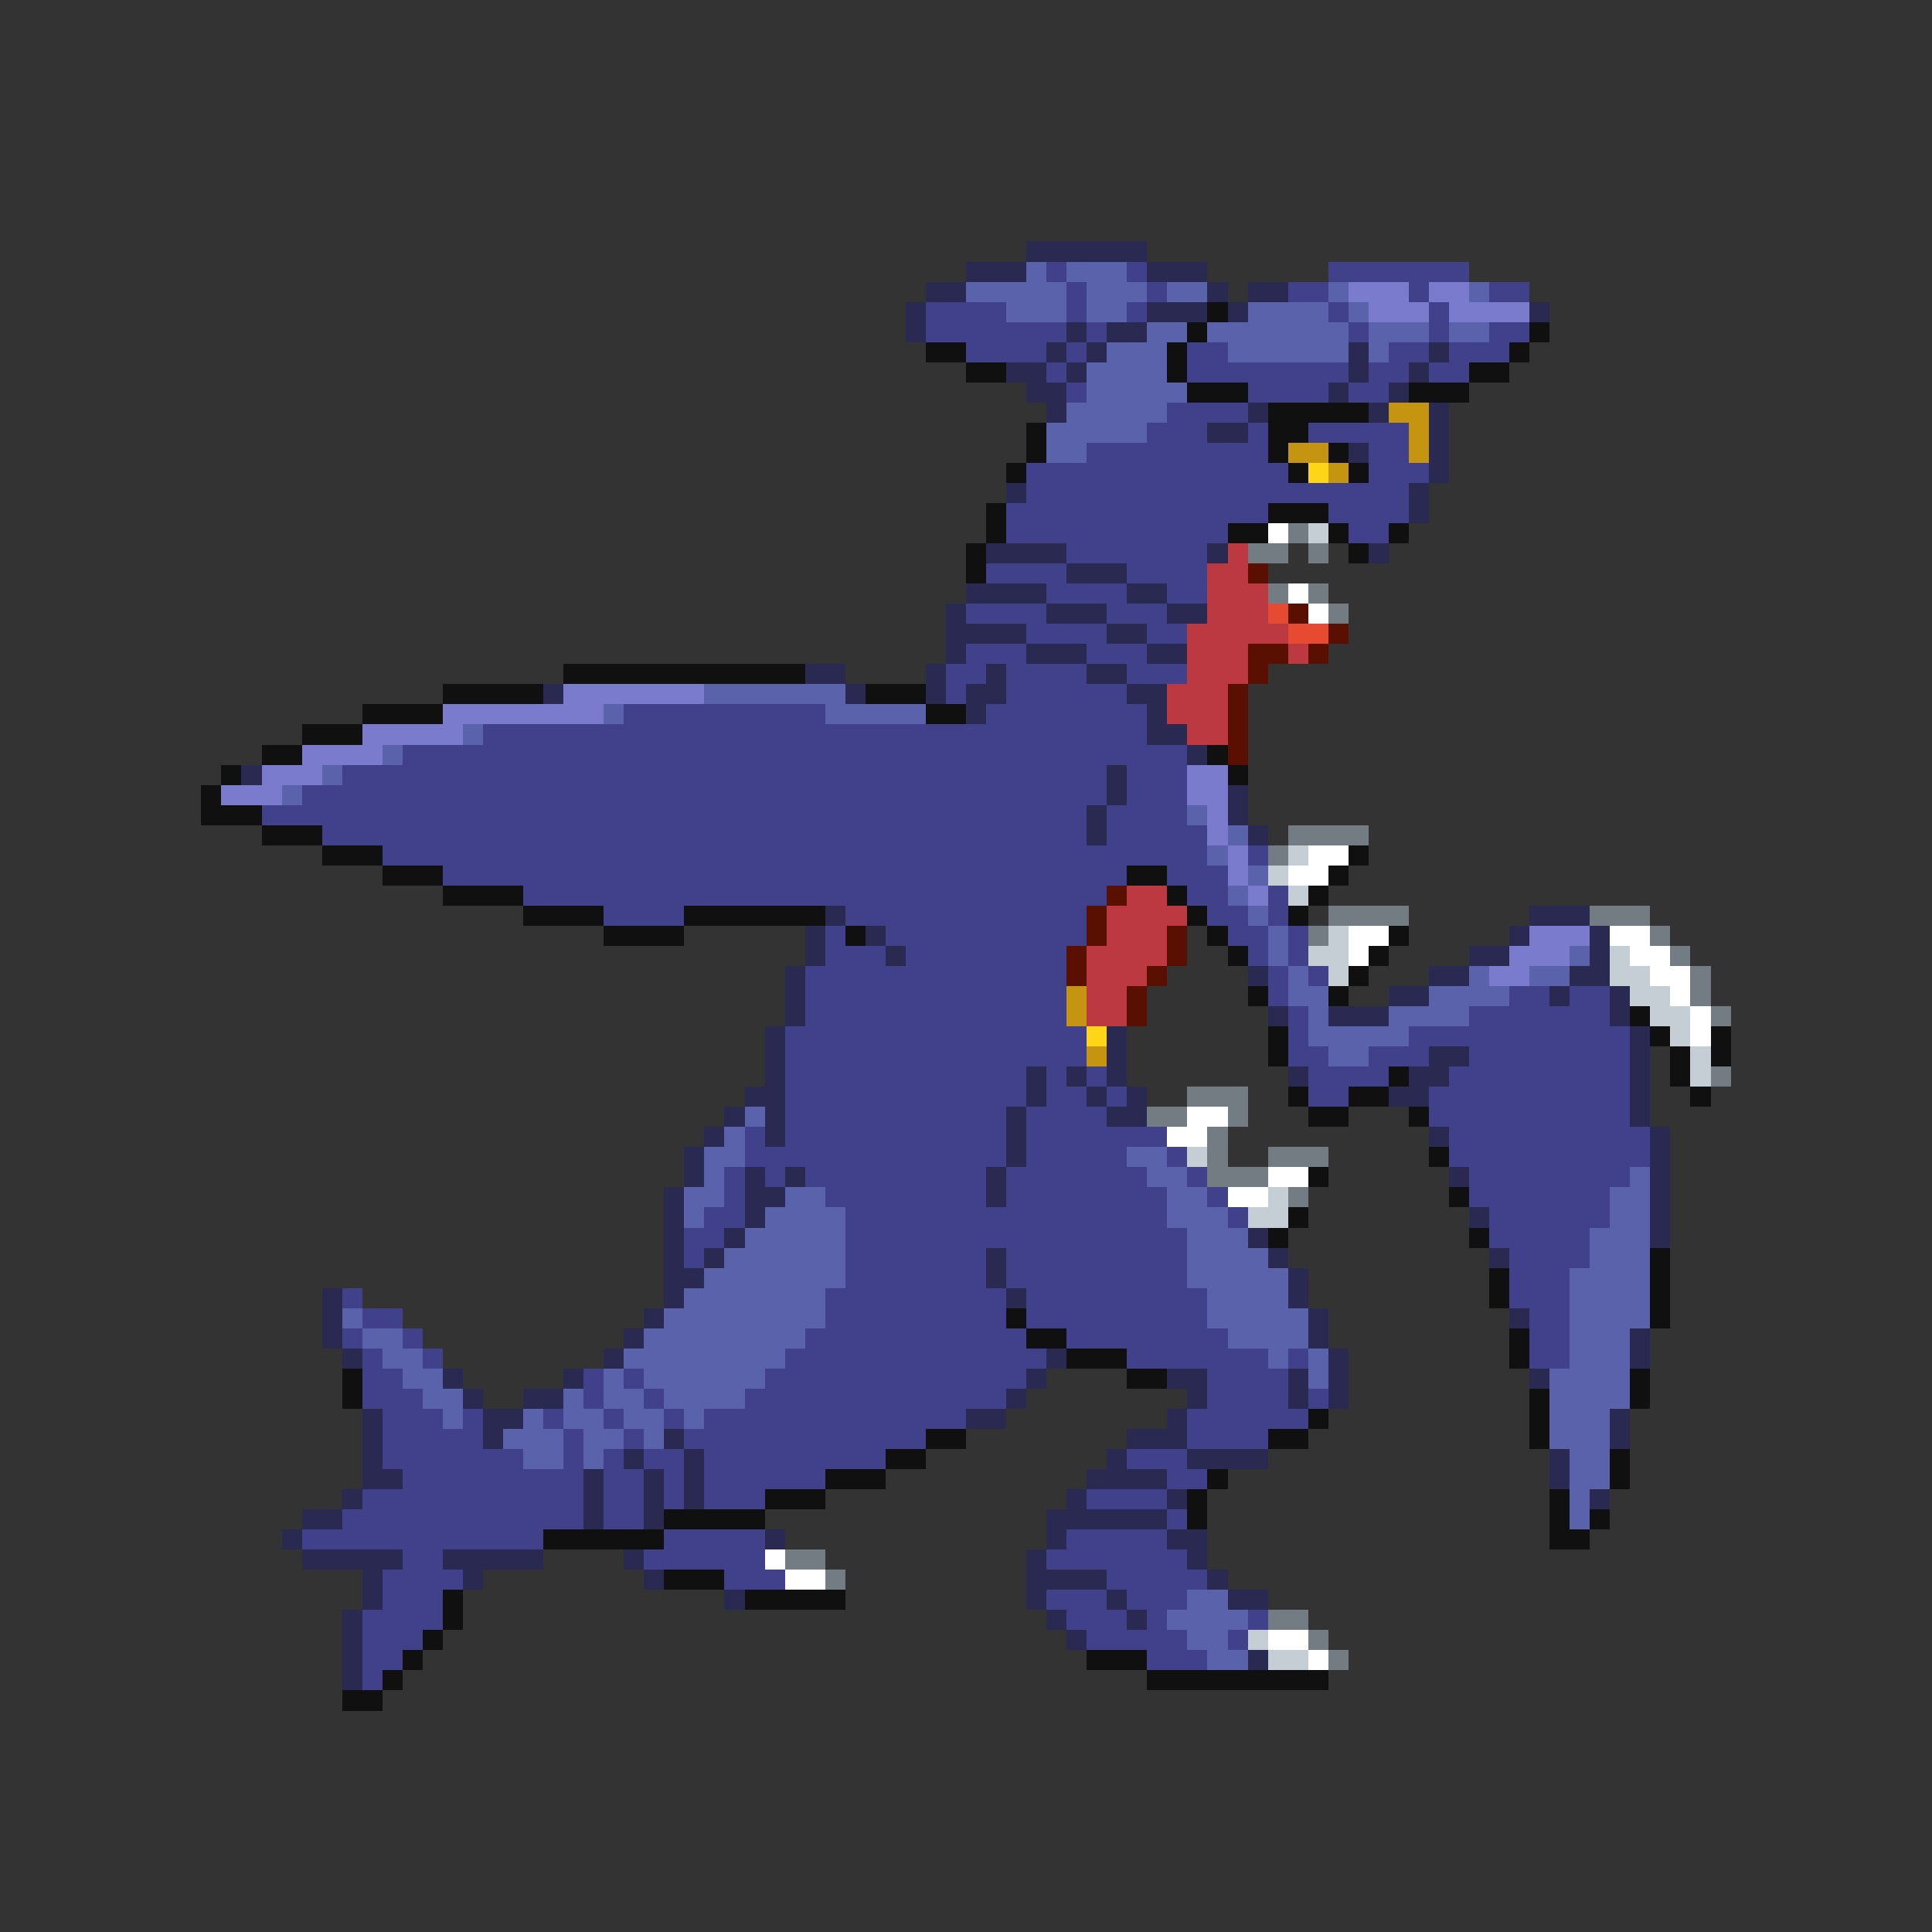 <svg xmlns="http://www.w3.org/2000/svg" viewBox="0 -0.5 96 96" shape-rendering="crispEdges">
<rect x="0" y="-0.5" width="96" height="96" fill="#333333" stroke="none"/>
<path stroke="#292952" d="M51 12h6M48 13h3M57 13h3M46 14h2M60 14h1M62 14h2M45 15h1M57 15h3M61 15h1M76 15h1M45 16h1M53 16h1M55 16h2M52 17h1M54 17h1M67 17h1M71 17h1M50 18h2M53 18h1M67 18h1M70 18h1M51 19h2M66 19h1M69 19h1M52 20h1M62 20h1M68 20h1M71 20h1M60 21h2M71 21h1M67 22h1M71 22h1M71 23h1M50 24h1M70 24h1M70 25h1M49 27h4M60 27h1M68 27h1M53 28h3M48 29h4M56 29h2M47 30h1M52 30h3M58 30h2M47 31h4M55 31h2M47 32h1M51 32h3M57 32h2M40 33h2M46 33h1M49 33h1M54 33h2M27 34h1M42 34h1M46 34h1M48 34h2M56 34h2M48 35h1M57 35h1M57 36h2M59 37h1M12 38h1M55 38h1M55 39h1M61 39h1M54 40h1M61 40h1M54 41h1M62 41h1M41 45h1M76 45h3M40 46h1M43 46h1M75 46h1M79 46h1M40 47h1M44 47h1M73 47h2M79 47h1M39 48h1M62 48h1M71 48h2M78 48h2M39 49h1M69 49h2M77 49h1M80 49h1M39 50h1M63 50h1M66 50h3M80 50h1M38 51h1M55 51h1M81 51h1M38 52h1M55 52h1M71 52h2M81 52h1M38 53h1M51 53h1M53 53h1M55 53h1M64 53h1M70 53h2M81 53h1M37 54h2M51 54h1M54 54h1M56 54h1M69 54h2M81 54h1M36 55h1M38 55h1M50 55h1M55 55h2M81 55h1M35 56h1M38 56h1M50 56h1M71 56h1M82 56h1M34 57h1M50 57h1M82 57h1M34 58h1M37 58h1M39 58h1M49 58h1M72 58h1M82 58h1M33 59h1M37 59h2M49 59h1M82 59h1M33 60h1M37 60h1M73 60h1M82 60h1M33 61h1M36 61h1M62 61h1M82 61h1M33 62h1M35 62h1M49 62h1M63 62h1M74 62h1M33 63h2M49 63h1M64 63h1M16 64h1M33 64h1M50 64h1M64 64h1M16 65h1M32 65h1M65 65h1M75 65h1M16 66h1M31 66h1M65 66h1M81 66h1M17 67h1M30 67h1M52 67h1M66 67h1M81 67h1M22 68h1M28 68h1M51 68h1M58 68h2M64 68h1M66 68h1M76 68h1M23 69h1M26 69h2M50 69h1M59 69h1M64 69h1M66 69h1M18 70h1M24 70h2M48 70h2M58 70h1M80 70h1M18 71h1M24 71h1M33 71h1M56 71h3M80 71h1M18 72h1M31 72h1M34 72h1M55 72h1M59 72h4M77 72h1M18 73h2M29 73h1M32 73h1M34 73h1M54 73h4M77 73h1M17 74h1M29 74h1M32 74h1M34 74h1M53 74h1M58 74h1M79 74h1M15 75h2M29 75h1M32 75h1M52 75h6M14 76h1M38 76h1M52 76h1M58 76h2M15 77h5M22 77h5M31 77h1M51 77h1M59 77h1M18 78h1M23 78h1M32 78h1M51 78h4M60 78h1M18 79h1M36 79h1M51 79h1M55 79h1M61 79h2M17 80h1M52 80h1M56 80h1M17 81h1M53 81h1M17 82h1M62 82h1M17 83h1" />
<path stroke="#5a62ac" d="M51 13h1M53 13h3M48 14h5M54 14h3M58 14h2M66 14h1M73 14h1M50 15h3M54 15h2M62 15h4M67 15h1M57 16h2M60 16h7M68 16h3M72 16h2M55 17h3M61 17h6M68 17h1M54 18h4M54 19h5M53 20h5M52 21h5M52 22h2M35 34h7M30 35h1M41 35h5M23 36h1M19 37h1M16 38h1M14 39h1M59 40h1M61 41h1M60 42h1M62 43h1M61 44h1M62 45h1M63 46h1M63 47h1M78 47h1M64 48h1M73 48h1M76 48h2M64 49h2M71 49h4M65 50h1M69 50h4M65 51h5M66 52h2M37 55h1M36 56h1M35 57h2M56 57h2M35 58h1M57 58h2M81 58h1M34 59h2M39 59h2M58 59h2M80 59h2M34 60h1M38 60h4M58 60h3M80 60h2M37 61h5M59 61h3M79 61h3M36 62h6M59 62h4M79 62h3M35 63h7M59 63h5M78 63h4M34 64h7M60 64h4M78 64h4M17 65h1M33 65h8M60 65h5M78 65h4M18 66h2M32 66h8M61 66h4M78 66h3M19 67h2M31 67h8M63 67h1M65 67h1M78 67h3M20 68h2M30 68h1M32 68h6M65 68h1M77 68h4M21 69h2M28 69h1M30 69h2M33 69h4M77 69h4M22 70h1M26 70h1M28 70h2M31 70h2M34 70h1M77 70h3M25 71h3M29 71h2M32 71h1M77 71h3M26 72h2M29 72h1M78 72h2M78 73h2M78 74h1M78 75h1M59 79h2M58 80h4M59 81h2M60 82h2" />
<path stroke="#41418b" d="M52 13h1M56 13h1M66 13h7M53 14h1M57 14h1M64 14h2M70 14h1M74 14h2M46 15h4M53 15h1M56 15h1M66 15h1M71 15h1M46 16h7M54 16h1M67 16h1M71 16h1M74 16h2M48 17h4M53 17h1M59 17h2M69 17h2M72 17h3M52 18h1M59 18h8M68 18h2M71 18h2M53 19h1M62 19h4M67 19h2M58 20h4M57 21h3M62 21h1M65 21h5M54 22h9M68 22h2M51 23h13M68 23h3M51 24h19M50 25h13M66 25h4M50 26h11M67 26h2M53 27h7M49 28h4M56 28h4M52 29h4M58 29h2M48 30h4M55 30h3M51 31h4M57 31h2M48 32h3M54 32h3M47 33h2M50 33h4M56 33h3M47 34h1M50 34h6M31 35h10M49 35h8M24 36h33M20 37h39M17 38h38M56 38h3M15 39h40M56 39h3M13 40h41M55 40h4M16 41h38M55 41h5M19 42h41M62 42h1M22 43h34M58 43h3M26 44h29M59 44h2M63 44h1M30 45h4M42 45h12M60 45h2M63 45h1M41 46h1M44 46h10M61 46h2M64 46h1M41 47h3M45 47h8M62 47h1M64 47h1M40 48h13M63 48h1M65 48h1M40 49h13M63 49h1M75 49h2M78 49h2M40 50h13M64 50h1M73 50h7M39 51h15M64 51h1M70 51h11M39 52h15M64 52h2M68 52h3M73 52h8M39 53h12M52 53h1M54 53h1M65 53h4M72 53h9M39 54h12M52 54h2M55 54h1M65 54h2M71 54h10M39 55h11M51 55h4M71 55h10M37 56h1M39 56h11M51 56h7M72 56h10M37 57h13M51 57h5M58 57h1M72 57h10M36 58h1M38 58h1M40 58h9M50 58h7M59 58h1M73 58h8M36 59h1M41 59h8M50 59h8M60 59h1M73 59h7M35 60h2M42 60h16M61 60h1M74 60h6M34 61h2M42 61h17M74 61h5M34 62h1M42 62h7M50 62h9M75 62h4M42 63h7M50 63h9M75 63h3M17 64h1M41 64h9M51 64h9M75 64h3M18 65h2M41 65h9M51 65h9M76 65h2M17 66h1M20 66h1M40 66h11M53 66h8M76 66h2M18 67h1M21 67h1M39 67h13M56 67h7M64 67h1M76 67h2M18 68h2M29 68h1M31 68h1M38 68h13M60 68h4M18 69h3M29 69h1M32 69h1M37 69h13M60 69h4M65 69h1M19 70h3M23 70h1M27 70h1M30 70h1M33 70h1M35 70h13M59 70h6M19 71h5M28 71h1M31 71h1M34 71h12M59 71h4M19 72h7M28 72h1M30 72h1M32 72h2M35 72h9M56 72h3M20 73h9M30 73h2M33 73h1M35 73h6M58 73h2M18 74h11M30 74h2M33 74h1M35 74h3M54 74h4M17 75h12M30 75h2M58 75h1M15 76h12M33 76h5M53 76h5M20 77h2M32 77h6M52 77h7M19 78h4M36 78h3M55 78h5M19 79h3M52 79h3M56 79h3M18 80h4M53 80h3M57 80h1M62 80h1M18 81h3M54 81h5M61 81h1M18 82h2M57 82h3M18 83h1" />
<path stroke="#7b7bcd" d="M67 14h3M71 14h2M68 15h3M72 15h4M28 34h7M22 35h8M18 36h5M15 37h4M13 38h3M59 38h2M11 39h3M59 39h2M60 40h1M60 41h1M61 42h1M61 43h1M62 44h1M76 46h3M75 47h3M74 48h2" />
<path stroke="#101010" d="M60 15h1M59 16h1M76 16h1M46 17h2M58 17h1M75 17h1M48 18h2M58 18h1M73 18h2M59 19h3M70 19h3M63 20h5M51 21h1M63 21h2M51 22h1M63 22h1M66 22h1M50 23h1M64 23h1M67 23h1M49 25h1M63 25h3M49 26h1M61 26h2M66 26h1M69 26h1M48 27h1M67 27h1M48 28h1M28 33h12M22 34h5M43 34h3M18 35h4M46 35h2M15 36h3M13 37h2M60 37h1M11 38h1M61 38h1M10 39h1M10 40h3M13 41h3M16 42h3M67 42h1M19 43h3M56 43h2M66 43h1M22 44h4M58 44h1M65 44h1M26 45h4M34 45h7M59 45h1M64 45h1M30 46h4M42 46h1M60 46h1M69 46h1M61 47h1M68 47h1M67 48h1M62 49h1M66 49h1M81 50h1M63 51h1M82 51h1M85 51h1M63 52h1M83 52h1M85 52h1M69 53h1M83 53h1M64 54h1M67 54h2M84 54h1M65 55h2M70 55h1M71 57h1M65 58h1M72 59h1M64 60h1M63 61h1M73 61h1M82 62h1M74 63h1M82 63h1M74 64h1M82 64h1M50 65h1M82 65h1M51 66h2M75 66h1M53 67h3M75 67h1M17 68h1M56 68h2M81 68h1M17 69h1M76 69h1M81 69h1M65 70h1M76 70h1M46 71h2M63 71h2M76 71h1M44 72h2M80 72h1M41 73h3M60 73h1M80 73h1M38 74h3M59 74h1M77 74h1M33 75h5M59 75h1M77 75h1M79 75h1M27 76h6M77 76h2M33 78h3M22 79h1M37 79h5M22 80h1M21 81h1M20 82h1M54 82h3M19 83h1M57 83h9M17 84h2" />
<path stroke="#c59410" d="M69 20h2M70 21h1M64 22h2M70 22h1M66 23h1M53 49h1M53 50h1M54 52h1" />
<path stroke="#ffd518" d="M65 23h1M54 51h1" />
<path stroke="#ffffff" d="M63 26h1M64 29h1M65 30h1M65 42h2M64 43h2M67 46h2M80 46h2M67 47h1M81 47h2M82 48h2M83 49h1M84 50h1M84 51h1M59 55h2M58 56h2M63 58h2M61 59h2M38 77h1M39 78h2M63 81h2M65 82h1" />
<path stroke="#737b83" d="M64 26h1M62 27h2M65 27h1M63 29h1M65 29h1M66 30h1M64 41h4M63 42h1M66 45h4M79 45h3M65 46h1M82 46h1M83 47h1M84 48h1M84 49h1M85 50h1M85 53h1M59 54h3M57 55h2M61 55h1M60 56h1M60 57h1M63 57h3M60 58h3M64 59h1M39 77h2M41 78h1M63 80h2M65 81h1M66 82h1" />
<path stroke="#c5cdd5" d="M65 26h1M64 42h1M63 43h1M64 44h1M66 46h1M65 47h2M80 47h1M66 48h1M80 48h2M81 49h2M82 50h2M83 51h1M84 52h1M84 53h1M59 57h1M63 59h1M62 60h2M62 81h1M63 82h2" />
<path stroke="#bd3941" d="M61 27h1M60 28h2M60 29h3M60 30h3M59 31h5M59 32h3M64 32h1M59 33h3M58 34h3M58 35h3M59 36h2M56 44h2M55 45h4M55 46h3M54 47h4M54 48h3M54 49h2M54 50h2" />
<path stroke="#5a1000" d="M62 28h1M64 30h1M66 31h1M62 32h2M65 32h1M62 33h1M61 34h1M61 35h1M61 36h1M61 37h1M55 44h1M54 45h1M54 46h1M58 46h1M53 47h1M58 47h1M53 48h1M57 48h1M56 49h1M56 50h1" />
<path stroke="#e64a31" d="M63 30h1M64 31h2" />
</svg>